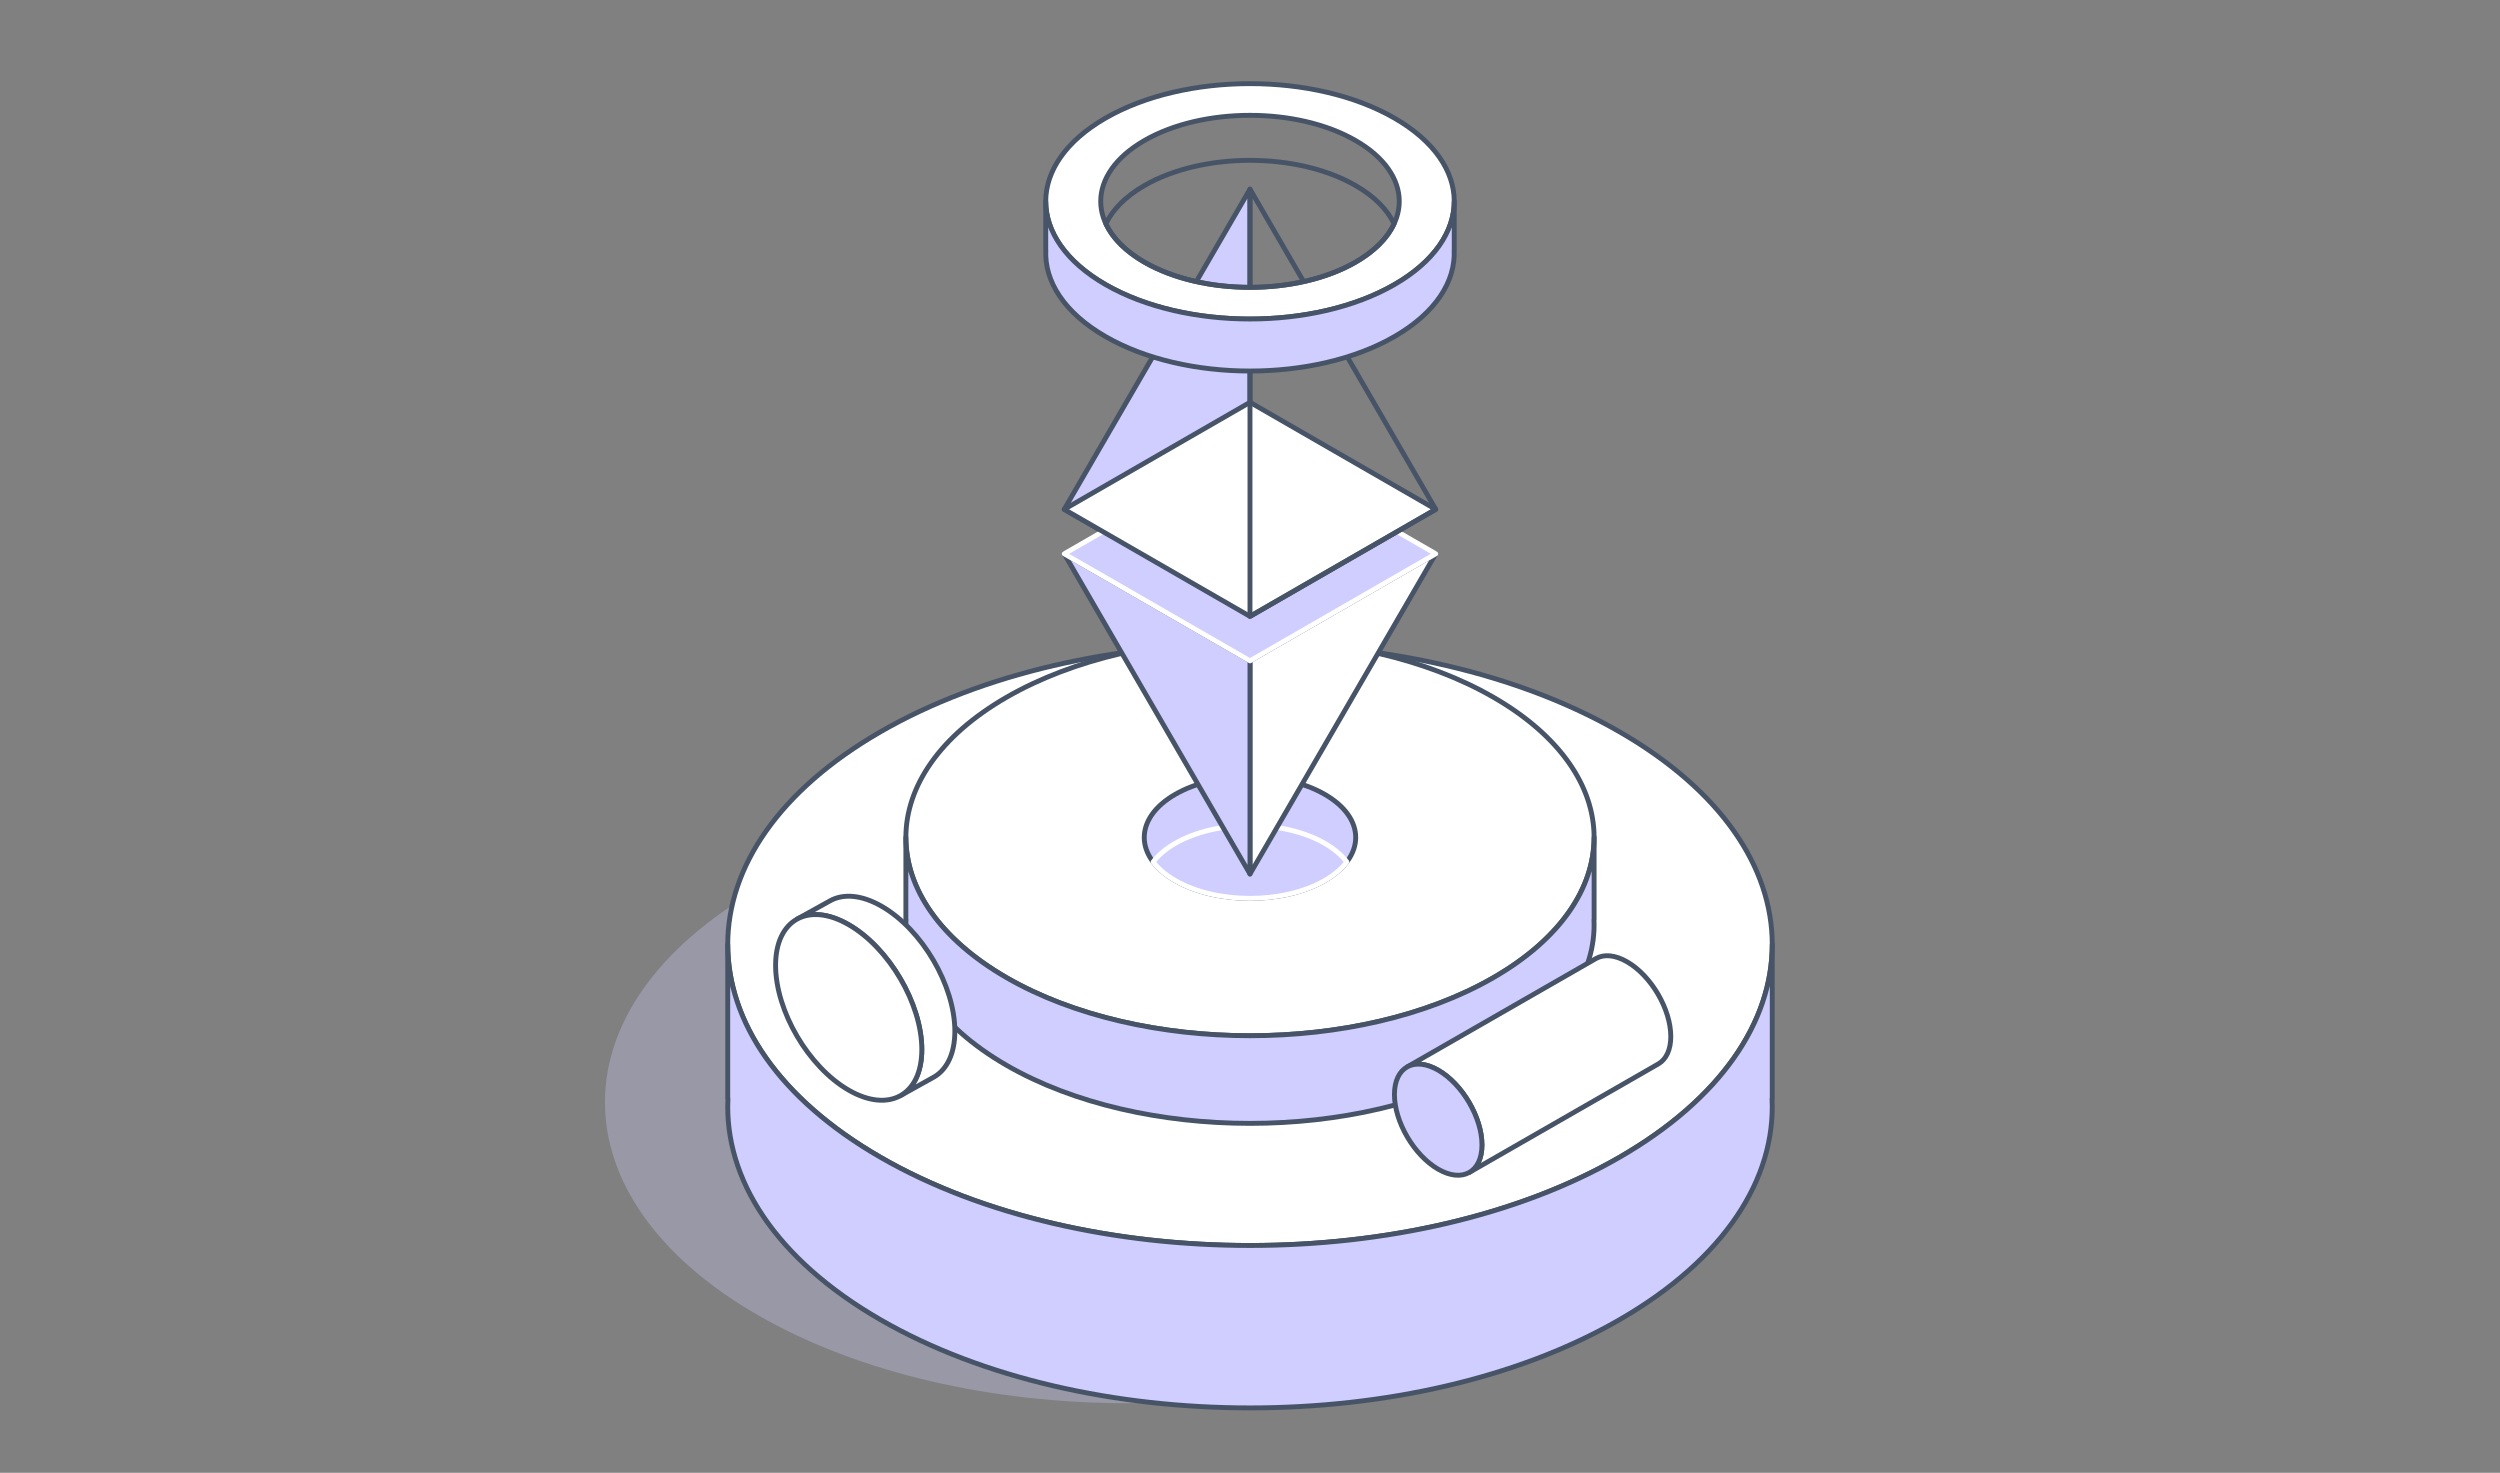 <svg width="331" height="195" viewBox="0 0 331 195" fill="none" xmlns="http://www.w3.org/2000/svg">
<rect x="0" y="0" width="331" height="195" fill="#808080" stroke="none"/>
<path opacity="0.3" fill-rule="evenodd" clip-rule="evenodd" d="M100.338 117.764C127.328 102.212 171.154 102.212 198.144 117.764C225.135 133.316 225.135 158.57 198.144 174.122C171.154 189.674 127.328 189.674 100.338 174.122C73.347 158.57 73.347 133.316 100.338 117.764Z" fill="#CFCEFF"/>
<path fill-rule="evenodd" clip-rule="evenodd" d="M116.595 96.879C143.586 81.327 187.412 81.327 214.402 96.879C241.393 112.431 241.393 137.685 214.402 153.237C187.412 168.79 143.586 168.79 116.595 153.237C89.605 137.685 89.605 112.431 116.595 96.879Z" fill="white"/>
<path fill-rule="evenodd" clip-rule="evenodd" d="M116.595 96.879C143.586 81.327 187.412 81.327 214.402 96.879C241.393 112.431 241.393 137.685 214.402 153.237C187.412 168.79 143.586 168.79 116.595 153.237C89.605 137.685 89.605 112.431 116.595 96.879Z" stroke="#475467" stroke-width="0.649" stroke-linecap="round" stroke-linejoin="round"/>
<path fill-rule="evenodd" clip-rule="evenodd" d="M133.276 92.312C151.06 82.065 179.936 82.065 197.72 92.312C215.505 102.56 215.505 119.199 197.72 129.447C179.936 139.694 151.06 139.694 133.276 129.447C115.491 119.199 115.491 102.56 133.276 92.312Z" fill="white"/>
<path fill-rule="evenodd" clip-rule="evenodd" d="M133.276 92.312C151.06 82.065 179.936 82.065 197.72 92.312C215.505 102.56 215.505 119.199 197.72 129.447C179.936 139.694 151.06 139.694 133.276 129.447C115.491 119.199 115.491 102.56 133.276 92.312Z" stroke="#475467" stroke-width="0.649" stroke-linecap="round" stroke-linejoin="round"/>
<path fill-rule="evenodd" clip-rule="evenodd" d="M155.597 105.174C161.061 102.025 169.934 102.025 175.398 105.174C180.862 108.322 180.862 113.435 175.398 116.583C169.934 119.732 161.061 119.732 155.597 116.583C150.133 113.435 150.133 108.322 155.597 105.174Z" fill="#CFCEFF"/>
<path fill-rule="evenodd" clip-rule="evenodd" d="M155.597 105.174C161.061 102.025 169.934 102.025 175.398 105.174C180.862 108.322 180.862 113.435 175.398 116.583C169.934 119.732 161.061 119.732 155.597 116.583C150.133 113.435 150.133 108.322 155.597 105.174Z" stroke="#475467" stroke-width="0.649" stroke-linecap="round" stroke-linejoin="round"/>
<path fill-rule="evenodd" clip-rule="evenodd" d="M152.676 114.121C153.355 113.228 154.329 112.391 155.598 111.66C161.062 108.512 169.934 108.512 175.399 111.66C176.667 112.391 177.641 113.228 178.321 114.121C177.641 115.015 176.667 115.852 175.399 116.583C169.934 119.731 161.062 119.731 155.598 116.583C154.329 115.852 153.355 115.015 152.676 114.121Z" fill="#CFCEFF"/>
<path fill-rule="evenodd" clip-rule="evenodd" d="M152.676 114.121C153.355 113.228 154.329 112.391 155.598 111.66C161.062 108.512 169.934 108.512 175.399 111.66C176.667 112.391 177.641 113.228 178.321 114.121C177.641 115.015 176.667 115.852 175.399 116.583C169.934 119.731 161.062 119.731 155.598 116.583C154.329 115.852 153.355 115.015 152.676 114.121Z" stroke="white" stroke-width="0.649" stroke-linecap="round" stroke-linejoin="round"/>
<path fill-rule="evenodd" clip-rule="evenodd" d="M234.645 145.467H234.619C235.119 156.031 228.38 166.688 214.402 174.742C187.412 190.295 143.586 190.295 116.595 174.742C102.617 166.688 95.878 156.031 96.379 145.467H96.353V125.059C96.353 135.26 103.1 145.461 116.595 153.237C143.586 168.79 187.412 168.79 214.402 153.237C227.897 145.461 234.645 135.26 234.645 125.059V145.467Z" fill="#CFCEFF"/>
<path fill-rule="evenodd" clip-rule="evenodd" d="M234.645 145.467H234.619C235.119 156.031 228.38 166.688 214.402 174.742C187.412 190.295 143.586 190.295 116.595 174.742C102.617 166.688 95.878 156.031 96.379 145.467H96.353V125.059C96.353 135.26 103.1 145.461 116.595 153.237C143.586 168.79 187.412 168.79 214.402 153.237C227.897 145.461 234.645 135.26 234.645 125.059V145.467Z" stroke="#475467" stroke-width="0.649" stroke-linecap="round" stroke-linejoin="round"/>
<path fill-rule="evenodd" clip-rule="evenodd" d="M211.059 121.76H211.041C211.371 128.721 206.931 135.743 197.72 141.05C179.936 151.297 151.06 151.297 133.276 141.05C124.065 135.743 119.625 128.721 119.955 121.76H119.938V110.879C119.938 117.6 124.384 124.322 133.276 129.446C151.06 139.693 179.936 139.693 197.72 129.446C206.613 124.322 211.059 117.6 211.059 110.879V121.76Z" fill="#CFCEFF"/>
<path fill-rule="evenodd" clip-rule="evenodd" d="M211.059 121.76H211.041C211.371 128.721 206.931 135.743 197.72 141.05C179.936 151.297 151.06 151.297 133.276 141.05C124.065 135.743 119.625 128.721 119.955 121.76H119.938V110.879C119.938 117.6 124.384 124.322 133.276 129.446C151.06 139.693 179.936 139.693 197.72 129.446C206.613 124.322 211.059 117.6 211.059 110.879V121.76Z" stroke="#475467" stroke-width="0.649" stroke-linecap="round" stroke-linejoin="round"/>
<path fill-rule="evenodd" clip-rule="evenodd" d="M165.498 25.045V81.611L140.903 67.439L165.498 25.045Z" fill="#CFCEFF"/>
<path fill-rule="evenodd" clip-rule="evenodd" d="M165.498 25.045V81.611L140.903 67.439L165.498 25.045Z" stroke="#475467" stroke-width="0.649" stroke-linecap="round" stroke-linejoin="round"/>
<path fill-rule="evenodd" clip-rule="evenodd" d="M190.093 73.322L165.498 115.717V87.494L190.093 73.322Z" fill="white"/>
<path fill-rule="evenodd" clip-rule="evenodd" d="M190.093 73.322L165.498 115.717V87.494L190.093 73.322Z" stroke="#475467" stroke-width="0.649" stroke-linecap="round" stroke-linejoin="round"/>
<path fill-rule="evenodd" clip-rule="evenodd" d="M165.498 87.494V115.717L140.903 73.322L165.498 87.494Z" fill="#CFCEFF"/>
<path fill-rule="evenodd" clip-rule="evenodd" d="M165.498 87.494V115.717L140.903 73.322L165.498 87.494Z" stroke="#475467" stroke-width="0.649" stroke-linecap="round" stroke-linejoin="round"/>
<path fill-rule="evenodd" clip-rule="evenodd" d="M165.498 59.152L140.903 73.324L165.498 87.496L190.092 73.324L165.498 59.152Z" fill="#CFCEFF"/>
<path fill-rule="evenodd" clip-rule="evenodd" d="M165.498 59.152L140.903 73.324L165.498 87.496L190.092 73.324L165.498 59.152Z" stroke="white" stroke-width="0.649" stroke-linecap="round" stroke-linejoin="round"/>
<path fill-rule="evenodd" clip-rule="evenodd" d="M165.498 53.266L140.903 67.438L165.498 81.609L190.092 67.438L165.498 53.266Z" fill="white"/>
<path fill-rule="evenodd" clip-rule="evenodd" d="M165.498 53.266L140.903 67.438L165.498 81.609L190.092 67.438L165.498 53.266Z" stroke="#475467" stroke-width="0.649" stroke-linecap="round" stroke-linejoin="round"/>
<path fill-rule="evenodd" clip-rule="evenodd" d="M165.498 25.045V81.611L190.093 67.439L165.498 25.045Z" stroke="#475467" stroke-width="0.649" stroke-linecap="round" stroke-linejoin="round"/>
<path fill-rule="evenodd" clip-rule="evenodd" d="M146.372 15.636C156.928 9.554 174.068 9.554 184.624 15.636C195.18 21.719 195.18 31.595 184.624 37.678C174.068 43.76 156.928 43.76 146.372 37.678C135.816 31.595 135.816 21.719 146.372 15.636ZM151.521 18.603C159.235 14.158 171.761 14.158 179.475 18.603C187.19 23.048 187.19 30.266 179.475 34.711C171.761 39.156 159.235 39.156 151.521 34.711C143.806 30.266 143.806 23.048 151.521 18.603Z" fill="white"/>
<path fill-rule="evenodd" clip-rule="evenodd" d="M146.372 15.636C156.928 9.554 174.068 9.554 184.624 15.636C195.18 21.719 195.18 31.595 184.624 37.678C174.068 43.76 156.928 43.76 146.372 37.678C135.816 31.595 135.816 21.719 146.372 15.636ZM151.521 18.603C159.235 14.158 171.761 14.158 179.475 18.603C187.19 23.048 187.19 30.266 179.475 34.711C171.761 39.156 159.235 39.156 151.521 34.711C143.806 30.266 143.806 23.048 151.521 18.603Z" stroke="#475467" stroke-width="0.649" stroke-linecap="round" stroke-linejoin="round"/>
<path fill-rule="evenodd" clip-rule="evenodd" d="M146.42 29.638C147.29 27.779 148.991 26.023 151.521 24.564C159.235 20.119 171.761 20.119 179.476 24.564C182.006 26.023 183.707 27.779 184.577 29.638C183.707 31.497 182.006 33.253 179.476 34.711C171.761 39.156 159.235 39.156 151.521 34.711C148.991 33.253 147.29 31.497 146.42 29.638Z" stroke="#475467" stroke-width="0.649" stroke-linecap="round" stroke-linejoin="round"/>
<path fill-rule="evenodd" clip-rule="evenodd" d="M192.541 33.113H192.531C192.727 37.245 190.091 41.412 184.624 44.562C174.068 50.645 156.928 50.645 146.372 44.562C140.905 41.412 138.269 37.245 138.465 33.113H138.455V26.654C138.455 30.644 141.094 34.634 146.372 37.675C156.928 43.757 174.068 43.757 184.624 37.675C189.902 34.634 192.541 30.644 192.541 26.654V33.113Z" fill="#CFCEFF"/>
<path fill-rule="evenodd" clip-rule="evenodd" d="M192.541 33.113H192.531C192.727 37.245 190.091 41.412 184.624 44.562C174.068 50.645 156.928 50.645 146.372 44.562C140.905 41.412 138.269 37.245 138.465 33.113H138.455V26.654C138.455 30.644 141.094 34.634 146.372 37.675C156.928 43.757 174.068 43.757 184.624 37.675C189.902 34.634 192.541 30.644 192.541 26.654V33.113Z" stroke="#475467" stroke-width="0.649" stroke-linecap="round" stroke-linejoin="round"/>
<path fill-rule="evenodd" clip-rule="evenodd" d="M105.571 121.671L109.872 119.283C111.625 118.291 114.058 118.451 116.745 119.999C122.086 123.078 126.423 130.484 126.423 136.53C126.423 139.491 125.383 141.579 123.693 142.578L119.214 145.068C120.965 144.095 122.048 141.981 122.048 138.96C122.048 132.915 117.711 125.507 112.369 122.43C109.721 120.904 107.32 120.726 105.571 121.671Z" fill="white"/>
<path fill-rule="evenodd" clip-rule="evenodd" d="M105.571 121.671L109.872 119.283C111.625 118.291 114.058 118.451 116.745 119.999C122.086 123.078 126.423 130.484 126.423 136.53C126.423 139.491 125.383 141.579 123.693 142.578L119.214 145.068C120.965 144.095 122.048 141.981 122.048 138.96C122.048 132.915 117.711 125.507 112.369 122.43C109.721 120.904 107.32 120.726 105.571 121.671Z" stroke="#475467" stroke-width="0.649" stroke-linecap="round" stroke-linejoin="round"/>
<path fill-rule="evenodd" clip-rule="evenodd" d="M186.349 141.237L211.305 126.91C212.355 126.316 213.811 126.412 215.419 127.339C218.617 129.181 221.213 133.615 221.213 137.234C221.213 139.007 220.59 140.257 219.578 140.855L194.515 155.242C195.563 154.659 196.212 153.394 196.212 151.585C196.212 147.967 193.616 143.533 190.418 141.69C188.833 140.777 187.395 140.671 186.349 141.237Z" fill="white"/>
<path fill-rule="evenodd" clip-rule="evenodd" d="M186.349 141.237L211.305 126.91C212.355 126.316 213.811 126.412 215.419 127.339C218.617 129.181 221.213 133.615 221.213 137.234C221.213 139.007 220.59 140.257 219.578 140.855L194.515 155.242C195.563 154.659 196.212 153.394 196.212 151.585C196.212 147.967 193.616 143.533 190.418 141.69C188.833 140.777 187.395 140.671 186.349 141.237Z" stroke="#475467" stroke-width="0.649" stroke-linecap="round" stroke-linejoin="round"/>
<path fill-rule="evenodd" clip-rule="evenodd" d="M112.368 122.429C117.71 125.507 122.048 132.914 122.048 138.959C122.048 145.005 117.71 147.414 112.368 144.336C107.026 141.257 102.689 133.85 102.689 127.805C102.689 121.76 107.026 119.351 112.368 122.429Z" fill="white"/>
<path fill-rule="evenodd" clip-rule="evenodd" d="M112.368 122.429C117.71 125.507 122.048 132.914 122.048 138.959C122.048 145.005 117.71 147.414 112.368 144.336C107.026 141.257 102.689 133.85 102.689 127.805C102.689 121.76 107.026 119.351 112.368 122.429Z" stroke="#475467" stroke-width="0.649" stroke-linecap="round" stroke-linejoin="round"/>
<path fill-rule="evenodd" clip-rule="evenodd" d="M190.417 141.69C193.615 143.533 196.211 147.967 196.211 151.585C196.211 155.204 193.615 156.646 190.417 154.804C187.219 152.961 184.623 148.527 184.623 144.908C184.623 141.29 187.219 139.848 190.417 141.69Z" fill="#CFCEFF"/>
<path fill-rule="evenodd" clip-rule="evenodd" d="M190.417 141.69C193.615 143.533 196.211 147.967 196.211 151.585C196.211 155.204 193.615 156.646 190.417 154.804C187.219 152.961 184.623 148.527 184.623 144.908C184.623 141.29 187.219 139.848 190.417 141.69Z" stroke="#475467" stroke-width="0.649" stroke-linecap="round" stroke-linejoin="round"/>
</svg>

